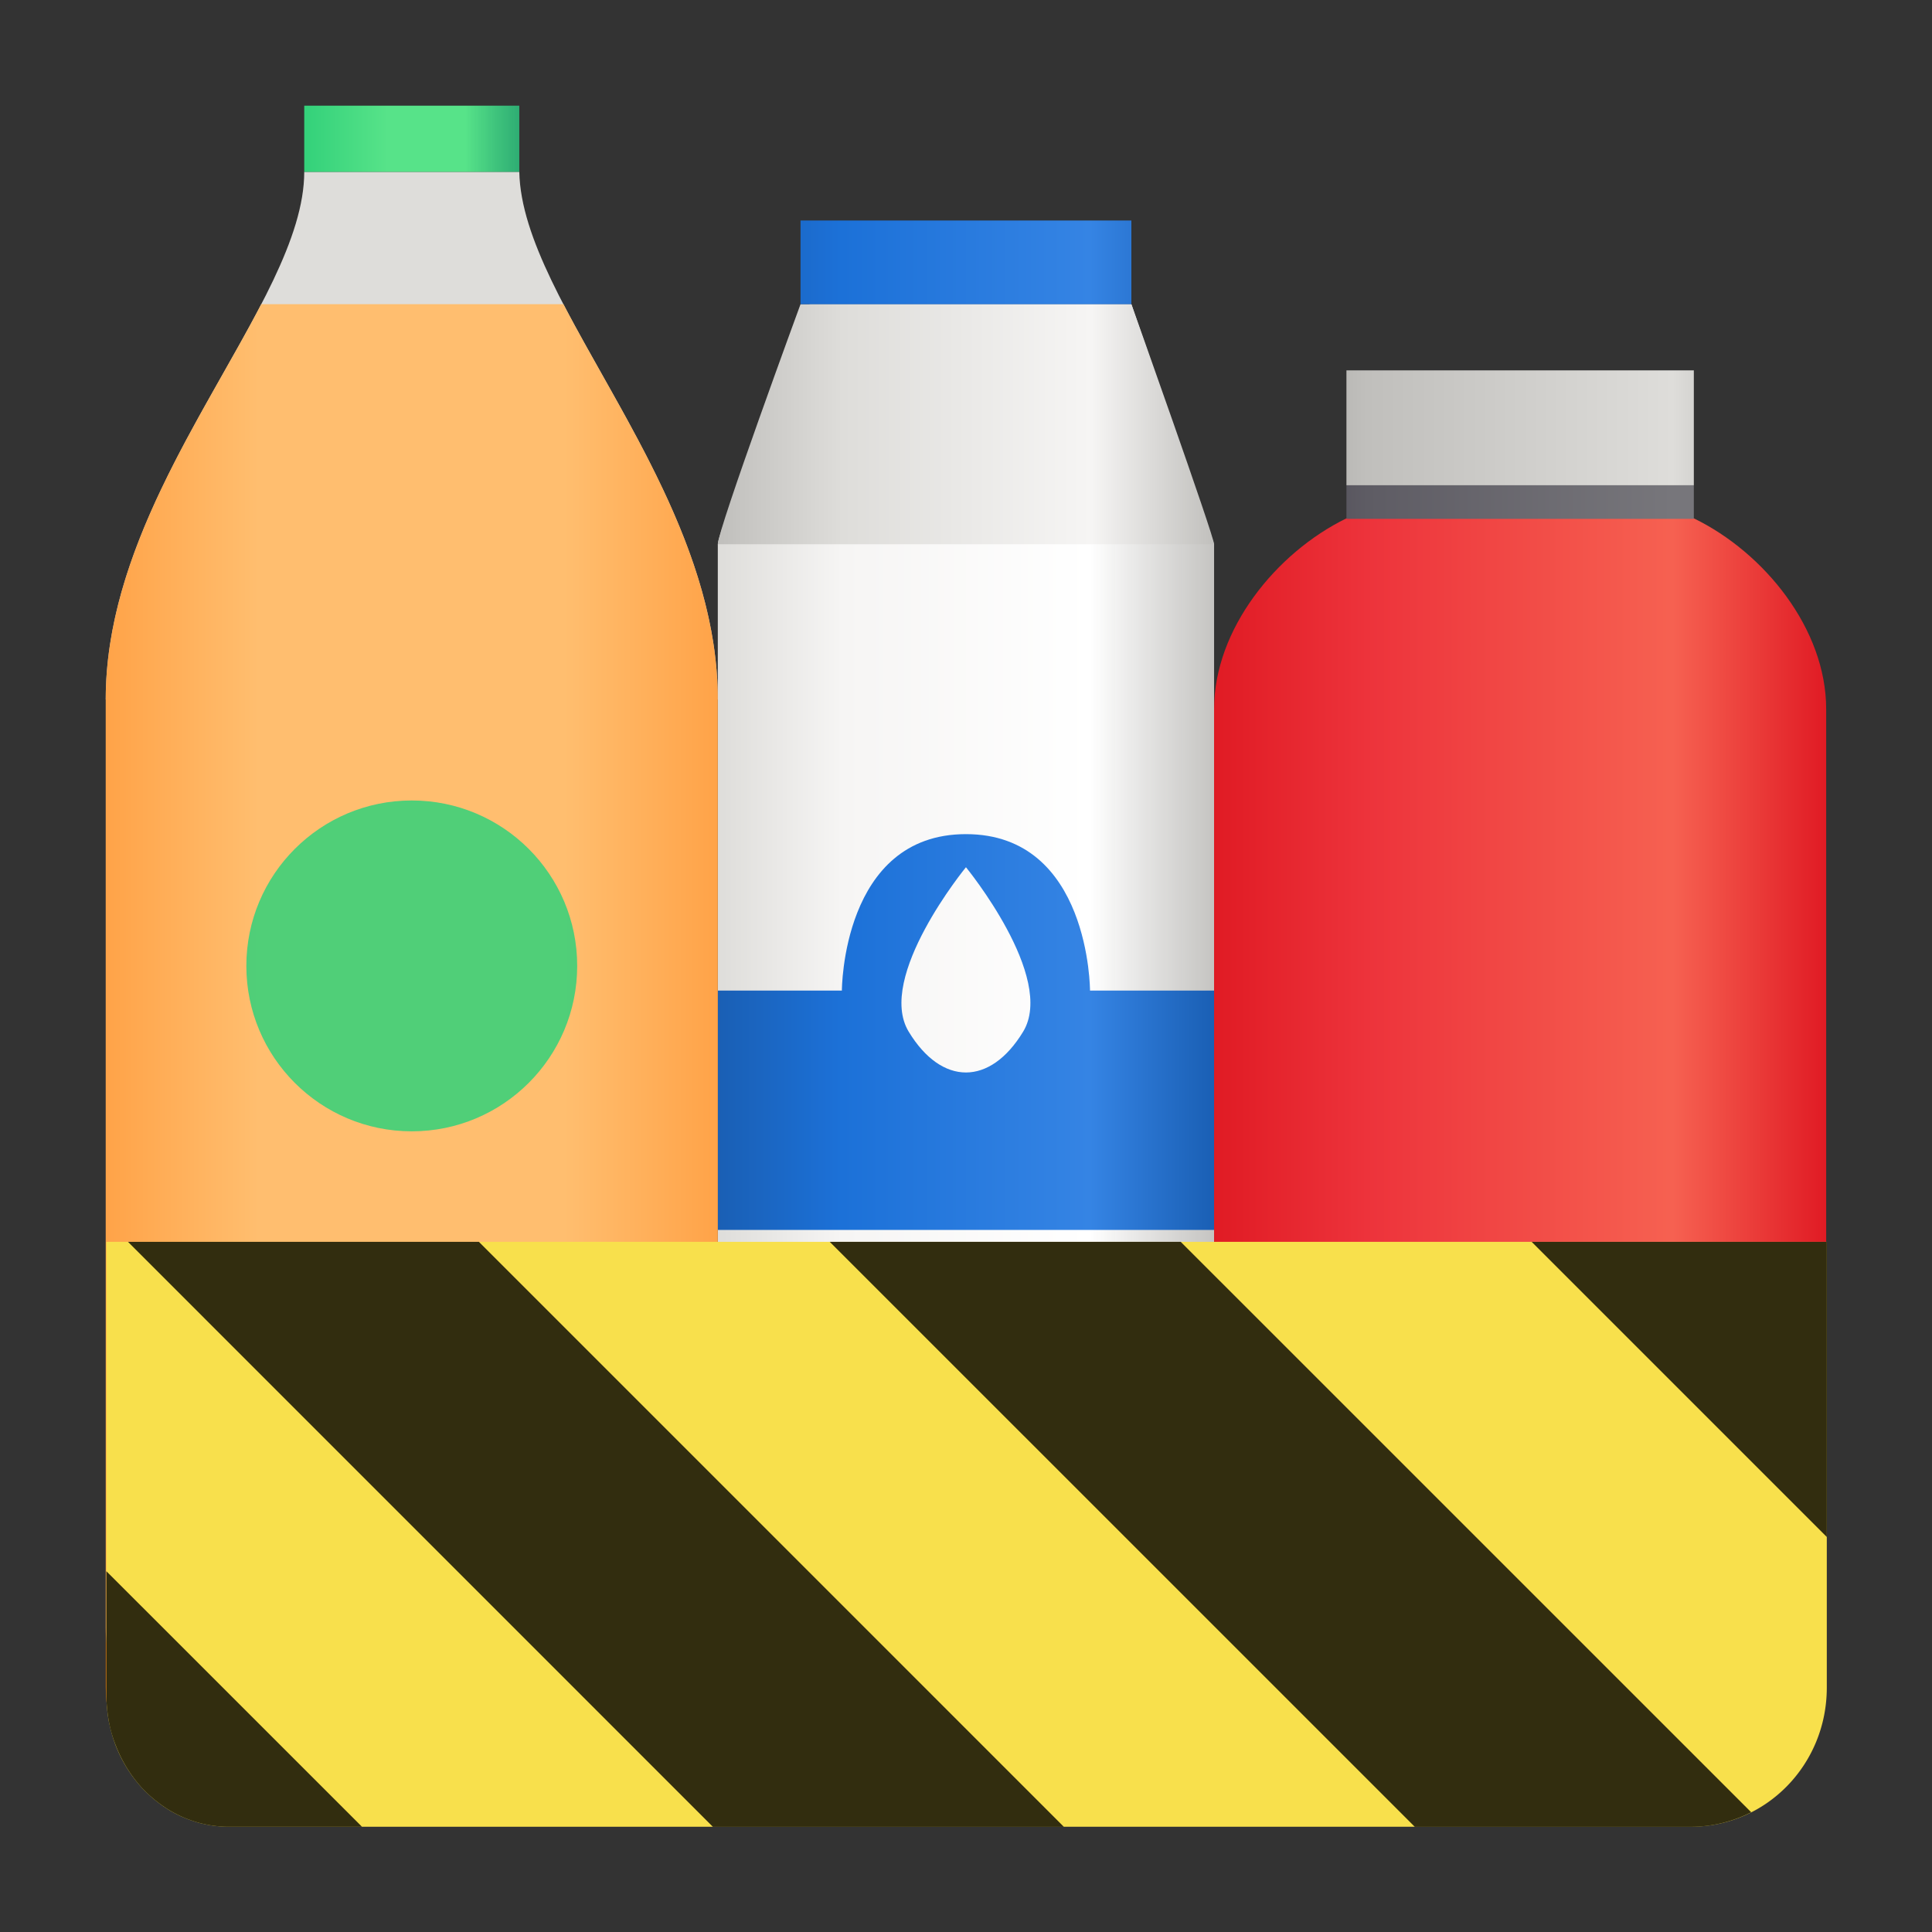 <?xml version="1.0" encoding="UTF-8" standalone="no"?>
<svg
   width="64"
   height="64"
   version="1.1"
   id="svg13"
   sodipodi:docname="com.usebottles.bottles.Devel.svg"
   inkscape:version="1.3.2 (091e20ef0f, 2023-11-25, custom)"
   xmlns:inkscape="http://www.inkscape.org/namespaces/inkscape"
   xmlns:sodipodi="http://sodipodi.sourceforge.net/DTD/sodipodi-0.dtd"
   xmlns:xlink="http://www.w3.org/1999/xlink"
   xmlns="http://www.w3.org/2000/svg"
   xmlns:svg="http://www.w3.org/2000/svg">
  <rect width="100%" height="100%" fill="#333333" stroke="none"/>
  <defs
     id="defs13">
    <linearGradient
       id="a"
       gradientUnits="userSpaceOnUse"
       x1="49"
       x2="79"
       y1="68"
       y2="68"
       gradientTransform="translate(-43.076,-28.382)">
      <stop
         offset="0"
         stop-color="#deddda"
         id="stop260" />
      <stop
         offset="0.25"
         stop-color="#f6f5f4"
         id="stop262" />
      <stop
         offset="0.75"
         stop-color="#ffffff"
         id="stop264" />
      <stop
         offset="1"
         stop-color="#deddda"
         stop-opacity="0.855"
         id="stop266" />
    </linearGradient>
    <linearGradient
       id="b"
       gradientTransform="matrix(1.003,0,0,1,-43.217,-28.382)"
       gradientUnits="userSpaceOnUse"
       x1="49"
       x2="79"
       y1="31.453"
       y2="31.453">
      <stop
         offset="0"
         stop-color="#c0bfbc"
         id="stop269" />
      <stop
         offset="0.25"
         stop-color="#deddda"
         id="stop271" />
      <stop
         offset="0.75"
         stop-color="#f6f5f4"
         id="stop273" />
      <stop
         offset="1"
         stop-color="#c0bfbc"
         id="stop275" />
    </linearGradient>
    <linearGradient
       id="c"
       gradientUnits="userSpaceOnUse"
       x1="12"
       x2="49"
       y1="42.917"
       y2="42.917"
       gradientTransform="translate(-43.076,-28.382)">
      <stop
         offset="0"
         stop-color="#c0bfbc"
         id="stop278" />
      <stop
         offset="0.25"
         stop-color="#deddda"
         id="stop280" />
      <stop
         offset="0.75"
         stop-color="#deddda"
         id="stop282" />
      <stop
         offset="1"
         stop-color="#c0bfbc"
         id="stop284" />
    </linearGradient>
    <linearGradient
       id="e"
       x1="49"
       x2="79"
       xlink:href="#d"
       y1="21.471"
       y2="21.471"
       gradientTransform="translate(-43.076,-28.382)" />
    <linearGradient
       id="d"
       gradientUnits="userSpaceOnUse">
      <stop
         offset="0"
         stop-color="#1a5fb4"
         id="stop287" />
      <stop
         offset="0.25"
         stop-color="#1c71d8"
         id="stop289" />
      <stop
         offset="0.75"
         stop-color="#3584e4"
         id="stop291" />
      <stop
         offset="1"
         stop-color="#1a5fb4"
         id="stop293" />
    </linearGradient>
    <linearGradient
       id="f"
       x1="49"
       x2="79"
       xlink:href="#d"
       y1="68"
       y2="68"
       gradientTransform="translate(-43.076,-28.382)" />
    <linearGradient
       id="g"
       gradientUnits="userSpaceOnUse"
       x1="12"
       x2="49"
       y1="74.97"
       y2="74.97"
       gradientTransform="translate(-43.076,-28.382)">
      <stop
         offset="0"
         stop-color="#ffa348"
         id="stop298" />
      <stop
         offset="0.25"
         stop-color="#ffbe6f"
         id="stop300" />
      <stop
         offset="0.75"
         stop-color="#ffbe6f"
         id="stop302" />
      <stop
         offset="1"
         stop-color="#ffa348"
         id="stop304" />
    </linearGradient>
    <linearGradient
       id="h"
       gradientUnits="userSpaceOnUse"
       x1="79"
       x2="116"
       y1="75.564"
       y2="75.564"
       gradientTransform="translate(-43.076,-28.382)">
      <stop
         offset="0"
         stop-color="#e01b24"
         id="stop307" />
      <stop
         offset="0.25"
         stop-color="#ed333b"
         id="stop309" />
      <stop
         offset="0.75"
         stop-color="#f66151"
         id="stop311" />
      <stop
         offset="1"
         stop-color="#e01b24"
         id="stop313" />
    </linearGradient>
    <linearGradient
       id="i"
       gradientUnits="userSpaceOnUse"
       x1="24"
       x2="37"
       y1="14"
       y2="14"
       gradientTransform="translate(-43.076,-28.382)">
      <stop
         offset="0"
         stop-color="#33d17a"
         id="stop316" />
      <stop
         offset="0.388"
         stop-color="#57e389"
         id="stop318" />
      <stop
         offset="0.75"
         stop-color="#57e389"
         id="stop320" />
      <stop
         offset="1"
         stop-color="#2ec27e"
         stop-opacity="0.855"
         id="stop322" />
    </linearGradient>
    <linearGradient
       id="j"
       gradientUnits="userSpaceOnUse"
       x1="79"
       x2="116"
       y1="35.962"
       y2="35.962"
       gradientTransform="translate(-43.076,-28.382)">
      <stop
         offset="0"
         stop-color="#3d3846"
         id="stop325" />
      <stop
         offset="0.25"
         stop-color="#5e5c64"
         id="stop327" />
      <stop
         offset="0.75"
         stop-color="#77767b"
         id="stop329" />
      <stop
         offset="1"
         stop-color="#77767b"
         id="stop331" />
    </linearGradient>
    <linearGradient
       id="l"
       x1="79"
       x2="116"
       xlink:href="#k"
       y1="31.472"
       y2="31.472"
       gradientTransform="translate(-43.076,-28.382)" />
    <linearGradient
       id="k"
       gradientUnits="userSpaceOnUse">
      <stop
         offset="0"
         stop-color="#9a9996"
         id="stop334" />
      <stop
         offset="0.25"
         stop-color="#c0bfbc"
         id="stop336" />
      <stop
         offset="0.75"
         stop-color="#deddda"
         id="stop338" />
      <stop
         offset="1"
         stop-color="#9a9996"
         id="stop340" />
    </linearGradient>
    <linearGradient
       id="m"
       gradientTransform="matrix(1,0,0,0.814,-43.072,-149.176)"
       x1="78.999"
       x2="116"
       xlink:href="#k"
       y1="273.232"
       y2="273.232" />
  </defs>
  <sodipodi:namedview
     id="namedview13"
     pagecolor="#ffffff"
     bordercolor="#000000"
     borderopacity="0.25"
     inkscape:showpageshadow="2"
     inkscape:pageopacity="0.0"
     inkscape:pagecheckerboard="0"
     inkscape:deskcolor="#d1d1d1"
     inkscape:zoom="4.3531261"
     inkscape:cx="-1.8377598"
     inkscape:cy="9.6482387"
     inkscape:window-width="1920"
     inkscape:window-height="995"
     inkscape:window-x="0"
     inkscape:window-y="0"
     inkscape:window-maximized="1"
     inkscape:current-layer="svg13" />
  <g
     id="g1074"
     transform="matrix(0.548,0,0,0.548,20.532,12.478)">
    <path
       d="m 11.471,-4.382 c 0,0 -5.547,13.609 -5.547,14.516 v 73.484 h 30 V 10.13 c 0,0.004 -5,-14.512 -5,-14.512 z m 0,0"
       fill="url(#a)"
       id="path345"
       style="fill:url(#a)" />
    <path
       d="m 10.924,-4.382 c 0,0 -5,13.609 -5,14.512 h 30 c 0,-0.488 -5,-14.512 -5,-14.512 z m 0,0"
       fill="url(#b)"
       id="path347"
       style="fill:url(#b)" />
    <path
       d="m -31.076,19.513 c 0.496,0.016 37,0 37,0 0,-12.816 -11.844,-23.895 -12,-31.895 h -13 c 0,8 -12.004,19.078 -12,31.895 z m 0,0"
       fill="url(#c)"
       id="path349"
       style="fill:url(#c)" />
    <path
       d="m 35.924,83.618 h -30 v 4 h 30 z m 0,0"
       fill="#c0bfbc"
       id="path351" />
    <path
       d="m 10.924,-9.441 v 5.059 h 20 v -5.059 z m 0,0"
       fill="url(#e)"
       id="path353"
       style="fill:url(#e)" />
    <path
       d="m 20.924,27.653 c -7.5,0 -7.5,9.457 -7.5,9.457 h -7.5 v 14.469 h 30 v -14.469 h -7.5 c 0,0 0,-9.457 -7.5,-9.457 z m 0,2 c 0,0 5.453,6.652 3.457,9.941 -1.996,3.289 -4.922,3.289 -6.918,0 -1.996,-3.289 3.461,-9.941 3.461,-9.941 z m 0,0"
       fill="url(#f)"
       id="path355"
       style="fill:url(#f)" />
    <path
       d="m 5.924,83.618 h -29.574 c -0.125,0 -0.254,-0.004 -0.379,-0.012 -0.129,-0.004 -0.254,-0.016 -0.379,-0.031 -0.129,-0.012 -0.25,-0.027 -0.375,-0.051 -0.125,-0.019 -0.242,-0.043 -0.367,-0.07 -0.121,-0.023 -0.242,-0.055 -0.359,-0.09 -0.117,-0.031 -0.234,-0.066 -0.352,-0.105 -0.234,-0.078 -0.461,-0.168 -0.684,-0.27 -0.223,-0.098 -0.441,-0.211 -0.652,-0.336 -0.207,-0.121 -0.41,-0.254 -0.609,-0.398 -0.199,-0.145 -0.391,-0.297 -0.57,-0.461 -0.184,-0.16 -0.363,-0.332 -0.527,-0.516 -0.168,-0.18 -0.328,-0.371 -0.48,-0.566 -0.152,-0.199 -0.293,-0.402 -0.426,-0.617 -0.133,-0.211 -0.258,-0.43 -0.371,-0.656 -0.113,-0.227 -0.219,-0.461 -0.312,-0.703 -0.094,-0.238 -0.18,-0.48 -0.25,-0.734 -0.07,-0.25 -0.133,-0.504 -0.18,-0.766 -0.051,-0.262 -0.09,-0.527 -0.113,-0.797 -0.023,-0.27 -0.039,-0.543 -0.039,-0.82 v 3.582 0.004 c 0,0.289 0.016,0.578 0.043,0.859 v 0.004 c 0.027,0.281 0.07,0.559 0.125,0.832 0.051,0.273 0.121,0.543 0.199,0.805 v 0.004 c 0.078,0.262 0.172,0.516 0.273,0.77 0.102,0.25 0.219,0.496 0.348,0.734 0.375,0.711 0.852,1.363 1.406,1.934 1.48,1.52 3.527,2.461 5.801,2.473 H 5.924 Z m 0,0"
       fill="#e66100"
       id="path357" />
    <path
       d="m -21.67,-4.382 c -0.004,0.004 -0.008,0.008 -0.012,0.012 -3.531,6.805 -9.398,14.914 -9.395,23.879 v 56.109 c 0,0.277 0.016,0.551 0.039,0.82 0.023,0.27 0.062,0.535 0.109,0.797 0.051,0.262 0.113,0.516 0.184,0.77 0.07,0.25 0.156,0.492 0.25,0.73 0.094,0.242 0.199,0.477 0.312,0.703 0.113,0.227 0.238,0.445 0.371,0.66 0.133,0.211 0.273,0.414 0.426,0.613 0.152,0.199 0.312,0.387 0.477,0.57 0.168,0.18 0.348,0.352 0.527,0.512 0.184,0.164 0.375,0.316 0.574,0.461 0.199,0.145 0.402,0.277 0.609,0.402 0.211,0.121 0.43,0.234 0.652,0.336 0.223,0.098 0.449,0.188 0.684,0.266 0.117,0.039 0.234,0.074 0.352,0.109 0.117,0.031 0.238,0.062 0.359,0.086 0.125,0.027 0.242,0.051 0.367,0.07 0.125,0.023 0.246,0.039 0.371,0.051 0.129,0.016 0.254,0.027 0.379,0.031 0.129,0.008 0.258,0.012 0.383,0.012 H 5.924 V 19.509 c 0,-8.965 -5.789,-17.074 -9.324,-23.879 -0.004,-0.004 -0.008,-0.008 -0.012,-0.012 z m 0,0"
       fill="url(#g)"
       id="path359"
       style="fill:url(#g)" />
    <path
       d="m 43.924,8.563 c -4.254,2.078 -8,6.711 -8,11.527 v 67.527 h 28.805 c 4.543,-0.02 8.195,-3.766 8.195,-8.414 V 20.091 c 0,-4.828 -3.73,-9.453 -8,-11.527 z m 0,0"
       fill="url(#h)"
       id="path361"
       style="fill:url(#h)" />
    <path
       d="m -19.076,-16.382 h 13 v 4 h -13 z m 0,0"
       fill="url(#i)"
       id="path363"
       style="fill:url(#i)" />
    <path
       d="m 72.924,75.618 c 0,4.434 -3.312,8 -7.426,8 h -29.574 v 4 h 28.805 c 4.543,-0.02 8.195,-3.766 8.195,-8.414 z m 0,0"
       fill="#c01c28"
       id="path365" />
    <path
       d="m 43.924,6.563 h 21 v 2.031 h -21 z m 0,0"
       fill="url(#j)"
       id="path367"
       style="fill:url(#j)" />
    <path
       d="m 43.924,-0.382 h 21 v 6.945 h -21 z m 0,0"
       fill="url(#l)"
       id="path369"
       style="fill:url(#l)" />
    <path
       d="m 60.924,71.11 h 12 v 4.508 h -12 z m 0,0"
       fill="url(#m)"
       id="path371"
       style="fill:url(#m)" />
    <path
       d="m -12.576,25.618 c -5.523,0 -10,4.477 -10,10 0,5.523 4.477,10 10,10 5.523,0 10,-4.477 10,-10 0,-5.523 -4.477,-10 -10,-10 z m 0,0"
       fill="#33d17a"
       fill-opacity="0.855"
       id="path373" />
  </g>
  <g
     id="g15"
     transform="matrix(1.096,0,0,1.096,-3.053,-3.053)">
    <path
       d="M 6,40.32 V 54 a 4.729,4.729 0 0 0 0.074,0.809 c 0.026,0.13 0.057,0.257 0.092,0.384 a 4.08,4.08 0 0 0 0.918,1.639 4.06,4.06 0 0 0 0.55,0.486 c 0.1,0.073 0.202,0.139 0.305,0.202 0.106,0.06 0.215,0.117 0.327,0.168 0.111,0.048 0.224,0.093 0.341,0.132 0.059,0.02 0.118,0.037 0.176,0.055 0.059,0.016 0.12,0.031 0.18,0.043 a 3.041,3.041 0 0 0 0.369,0.06 3.104,3.104 0 0 0 0.38,0.021 H 53.902 C 56.173,57.991 58,56.118 58,53.794 V 40.32 Z"
       fill="#f8e04c"
       id="path14" />
    <path
       d="M 6.654,40.32 24.332,58 H 34.94 L 17.26,40.32 h -10.607 z M 27.865,40.32 45.547,58 h 8.356 a 4.032,4.032 0 0 0 1.812,-0.44 L 38.473,40.32 H 27.866 Z m 21.215,0 8.92,8.92 V 40.32 Z M 6,50.273 V 54 a 4.729,4.729 0 0 0 0.075,0.808 3.828,3.828 0 0 0 0.217,0.75 4.08,4.08 0 0 0 0.792,1.274 4.06,4.06 0 0 0 0.551,0.486 c 0.1,0.072 0.201,0.139 0.305,0.201 0.105,0.06 0.215,0.117 0.326,0.168 0.111,0.05 0.225,0.094 0.342,0.133 0.058,0.02 0.117,0.037 0.176,0.055 0.058,0.015 0.119,0.031 0.18,0.043 a 3.041,3.041 0 0 0 0.368,0.06 3.104,3.104 0 0 0 0.38,0.021 h 4.015 l -7.727,-7.725 z"
       fill="#000000"
       opacity="0.8"
       id="path15" />
  </g>
</svg>
